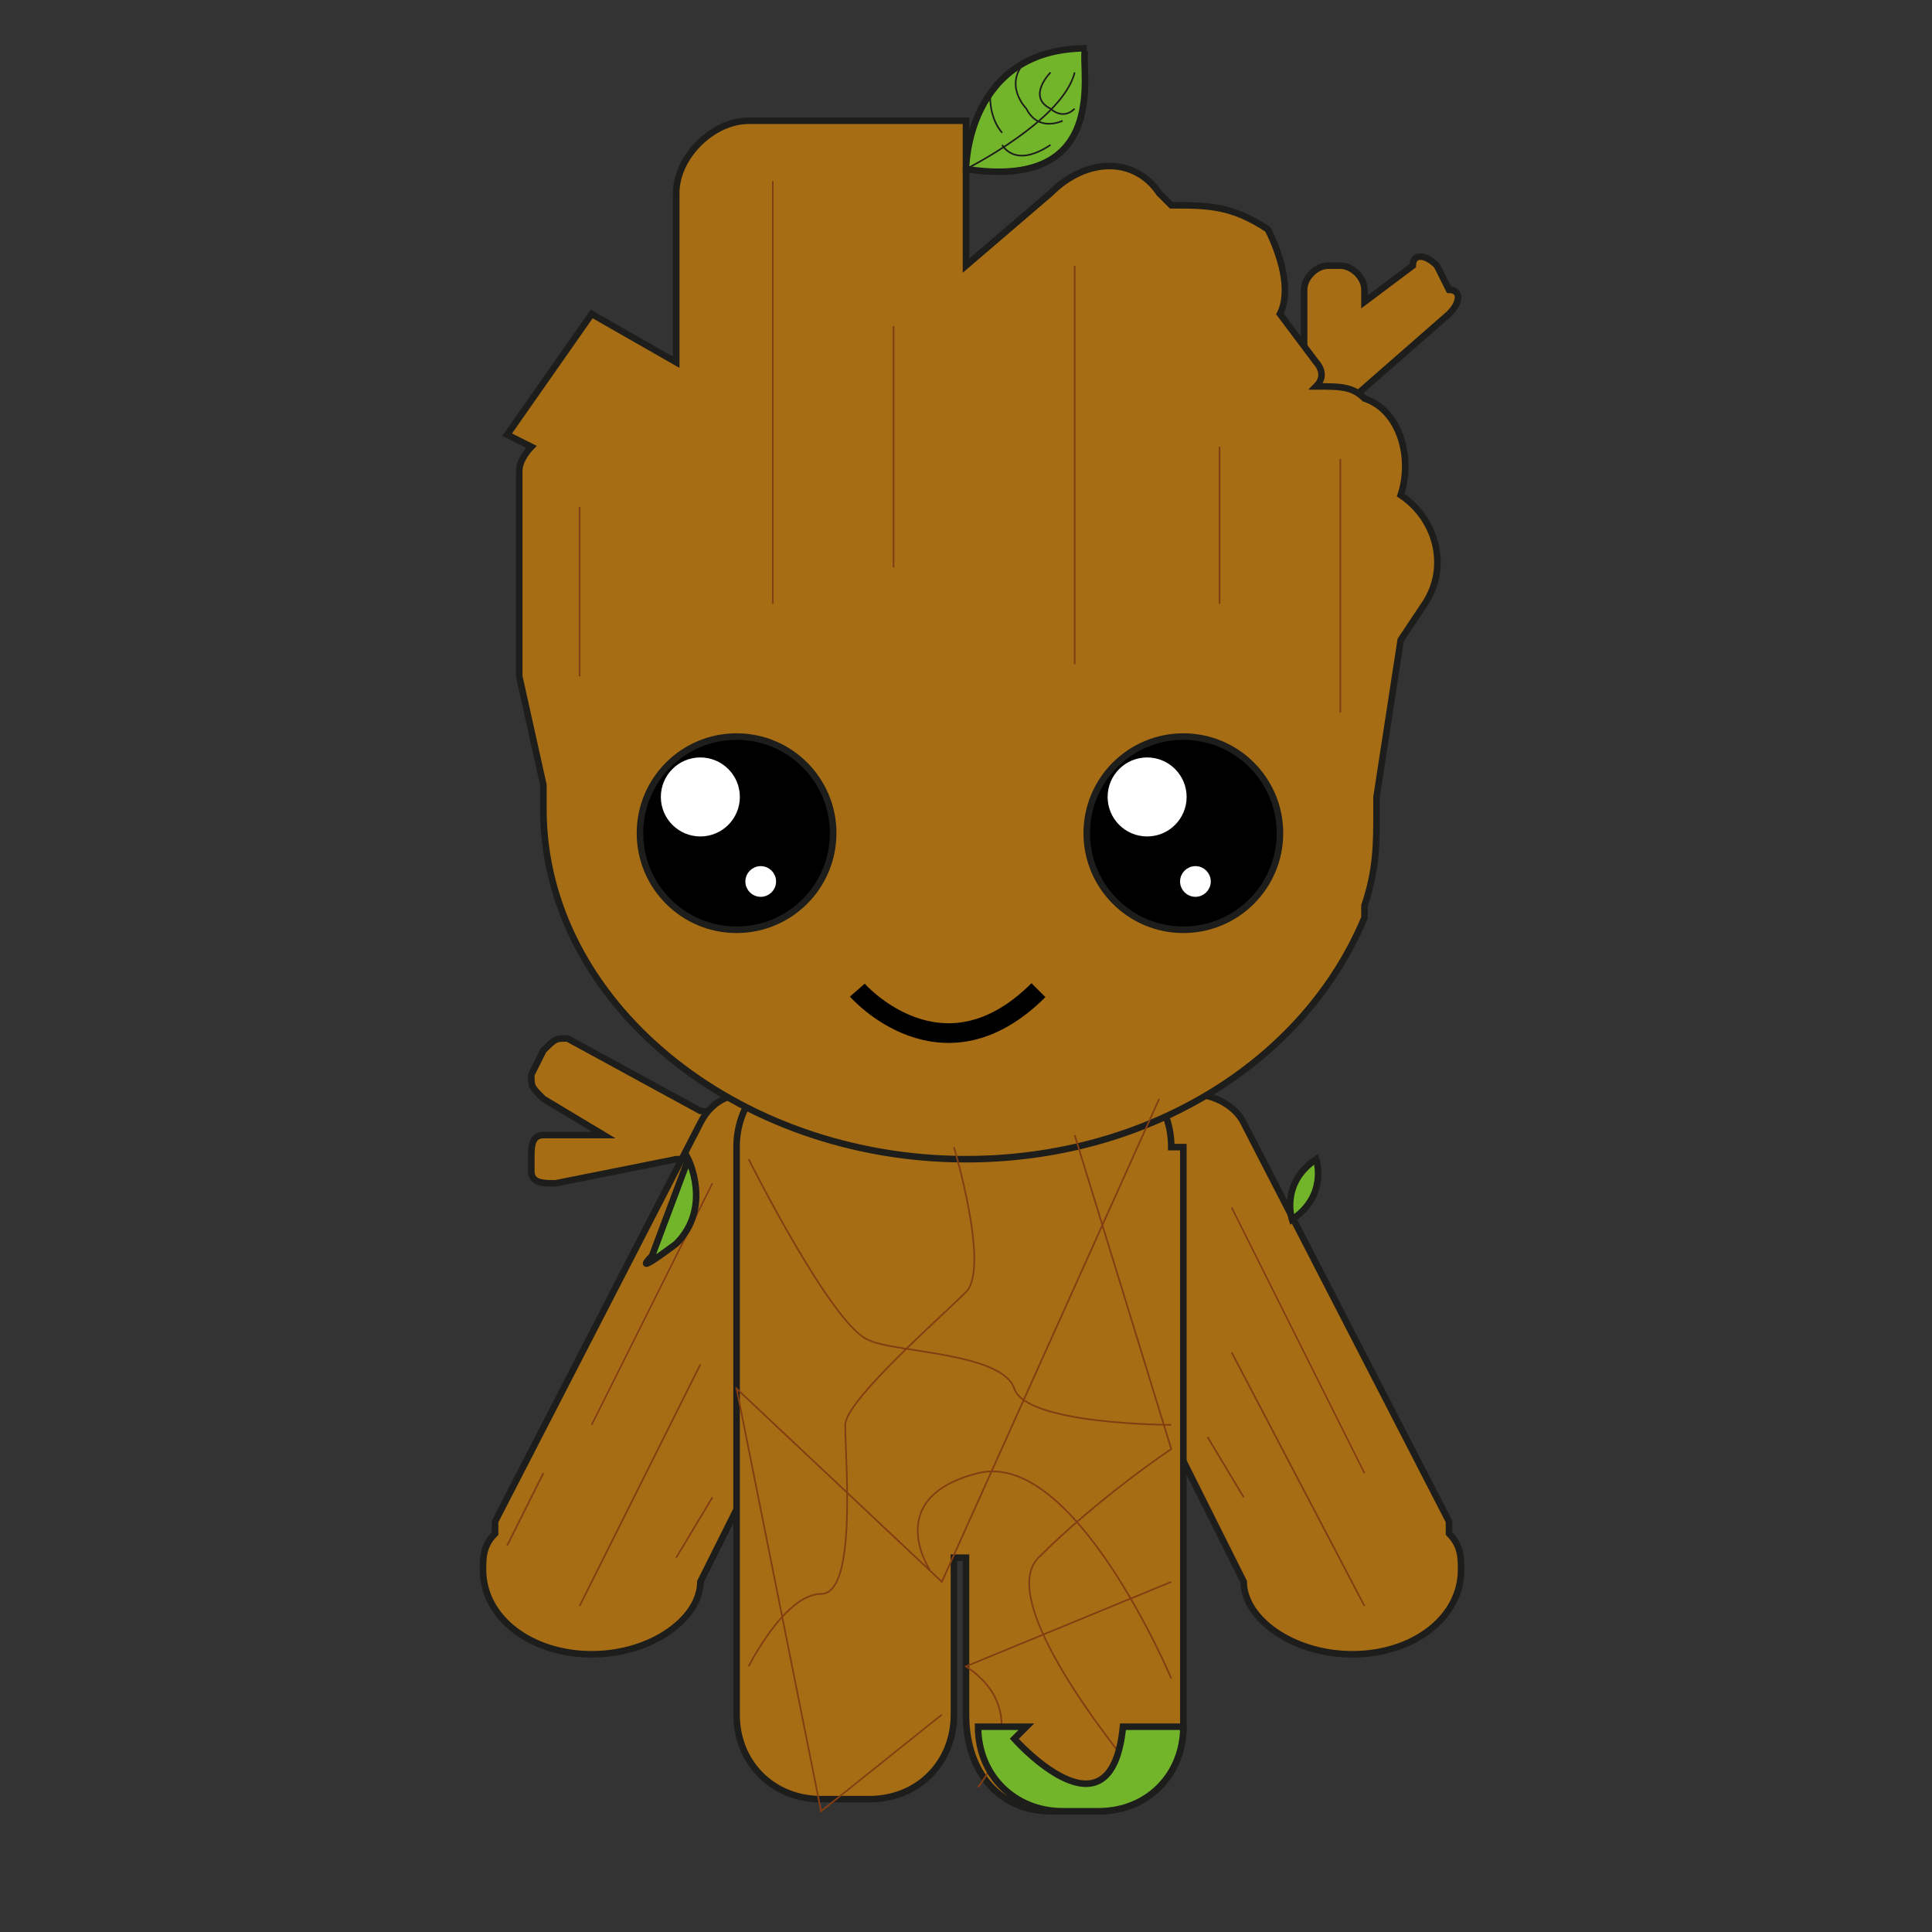 <?xml version="1.0" encoding="utf-8"?>
<!-- Generator: Adobe Illustrator 23.0.4, SVG Export Plug-In . SVG Version: 6.00 Build 0)  -->
<svg version="1.2" baseProfile="tiny" id="Layer_1" xmlns="http://www.w3.org/2000/svg" xmlns:xlink="http://www.w3.org/1999/xlink"
	 x="0px" y="0px" viewBox="0 0 16 16" xml:space="preserve">
<rect x="0" y="0" width="16" height="16" fill="#333333" stroke="none"/>
<g>
	<path fill="#A76D14" stroke="#1D1D1B" stroke-width="5.425683e-02" stroke-miterlimit="10" d="M5.8,9.2L4.7,8.6
		c-0.1,0-0.1,0-0.2,0.1L4.4,8.9c0,0.1,0,0.1,0.1,0.2l0.5,0.3L4.5,9.4c-0.1,0-0.1,0.1-0.1,0.2l0,0.1c0,0.1,0.1,0.1,0.2,0.1l1-0.2
		l0.1,0c0.1,0,0.1,0,0.2-0.1l0.1-0.2C5.9,9.3,5.9,9.2,5.8,9.2z"/>
	<path fill="#A76D14" stroke="#1D1D1B" stroke-width="5.425683e-02" stroke-miterlimit="10" d="M7.1,9.5L6.4,9.1
		C6.1,9,5.9,9.1,5.8,9.3l-1.7,3.3c0,0,0,0.1,0,0.1C4,12.8,4,12.9,4,13c0,0.4,0.4,0.7,0.9,0.7c0.5,0,0.9-0.3,0.9-0.6l1.5-3
		C7.5,9.8,7.4,9.6,7.1,9.5z"/>
	<path fill="#A76D14" stroke="#1D1D1B" stroke-width="5.425683e-02" stroke-miterlimit="10" d="M8.9,9.4l0.8-0.3
		c0.2-0.1,0.5,0,0.6,0.2l1.7,3.3c0,0,0,0.1,0,0.1c0.1,0.1,0.1,0.2,0.1,0.3c0,0.4-0.4,0.7-0.9,0.7c-0.5,0-0.9-0.3-0.9-0.6l-1.5-3
		C8.6,9.8,8.7,9.5,8.9,9.4z"/>
	<path fill="#A76D14" stroke="#1D1D1B" stroke-width="5.425683e-02" stroke-miterlimit="10" d="M9.7,9.5c0-0.4-0.3-0.7-0.7-0.7H6.8
		c-0.4,0-0.7,0.3-0.7,0.7v2.9c0,0.1,0,0.2,0,0.2c0,0.1,0,0.2,0,0.2v1.4c0,0.4,0.3,0.7,0.7,0.7h0.4c0.4,0,0.7-0.3,0.7-0.7v-1.3H8v1.3
		C8,14.7,8.3,15,8.7,15h0.4c0.4,0,0.7-0.3,0.7-0.7v-1.4c0-0.1,0-0.2,0-0.2c0-0.1,0-0.2,0-0.2V9.5z"/>
	<path fill="#A76D14" stroke="#1D1D1B" stroke-width="5.425683e-02" stroke-miterlimit="10" d="M12,2.4l-0.1-0.2
		c-0.1-0.1-0.2-0.1-0.2,0l-0.4,0.3V2.4c0-0.1-0.1-0.2-0.2-0.2h-0.1c-0.1,0-0.2,0.1-0.2,0.2v0.5l0,0c-0.1,0.1-0.1,0.2,0,0.2L11,3.3
		c0.1,0.1,0.2,0.1,0.2,0L12,2.6C12.1,2.5,12.1,2.4,12,2.4z"/>
	<path fill="#A76D14" stroke="#1D1D1B" stroke-width="5.425683e-02" stroke-miterlimit="10" d="M11.6,4.1
		C11.6,4.1,11.6,4.1,11.6,4.1c0.1-0.3,0-0.7-0.3-0.8c-0.1-0.1-0.2-0.1-0.4-0.1C11,3.1,10.9,3,10.9,3l-0.3-0.4c0.1-0.2,0-0.5-0.1-0.7
		l0,0C10.2,1.7,10,1.7,9.7,1.7L9.6,1.6C9.4,1.3,9,1.3,8.7,1.6L8,2.2V1H6.4H6.4H6.2C5.9,1,5.6,1.3,5.6,1.6v1.4L4.9,2.6l-0.7,1
		l0.2,0.1c0,0-0.1,0.1-0.1,0.2v1.6c0,0,0,0,0,0c0,0,0,0.1,0,0.1l0.2,0.9c0,0.1,0,0.1,0,0.2c0,1.6,1.6,2.9,3.5,2.9
		c1.5,0,2.8-0.8,3.3-2c0,0,0-0.1,0-0.1l0,0c0.1-0.3,0.1-0.5,0.1-0.8c0,0,0,0,0-0.1l0.2-1.3L11.8,5C12,4.7,11.9,4.3,11.6,4.1z"/>
	<g>
		<path fill="none" stroke="#000000" stroke-width="0.163" stroke-miterlimit="10" d="M7.1,8.2c0,0,0.7,0.8,1.5,0"/>
		<g>
			<circle stroke="#1D1D1B" stroke-width="5.425683e-02" stroke-miterlimit="10" cx="6.1" cy="6.9" r="0.8"/>
			<circle fill="#FFFFFF" stroke="#FFFFFF" stroke-width="5.425683e-02" stroke-miterlimit="10" cx="5.8" cy="6.6" r="0.3"/>
			<circle fill="#FFFFFF" stroke="#FFFFFF" stroke-width="5.425683e-02" stroke-miterlimit="10" cx="6.3" cy="7.3" r="0.1"/>
		</g>
		<g>
			<circle stroke="#1D1D1B" stroke-width="5.425683e-02" stroke-miterlimit="10" cx="9.8" cy="6.9" r="0.8"/>
			<circle fill="#FFFFFF" stroke="#FFFFFF" stroke-width="5.425683e-02" stroke-miterlimit="10" cx="9.5" cy="6.6" r="0.3"/>
			<circle fill="#FFFFFF" stroke="#FFFFFF" stroke-width="5.425683e-02" stroke-miterlimit="10" cx="9.9" cy="7.3" r="0.1"/>
		</g>
	</g>
	<g>
		<path fill="none" stroke="#833D12" stroke-width="1.356421e-02" stroke-miterlimit="10" d="M6.2,9.6c0,0,0.7,1.4,1,1.5
			c0.2,0.1,1.1,0.1,1.2,0.4c0.1,0.3,1.3,0.3,1.3,0.3"/>
		<polyline fill="none" stroke="#833D12" stroke-width="1.356421e-02" stroke-miterlimit="10" points="9.6,9.1 7.8,13.1 6.1,11.5 
			6.8,15 7.8,14.2 		"/>
		<path fill="none" stroke="#833D12" stroke-width="1.356421e-02" stroke-miterlimit="10" d="M7.9,9.5c0,0,0.3,1,0.1,1.2
			s-1,0.9-1,1.1c0,0.3,0.1,1.4-0.2,1.4c-0.3,0-0.6,0.6-0.6,0.6"/>
		<path fill="none" stroke="#833D12" stroke-width="1.356421e-02" stroke-miterlimit="10" d="M9.7,13.9c0,0-0.8-1.9-1.6-1.7
			c-0.8,0.2-0.4,0.8-0.4,0.8"/>
		<path fill="none" stroke="#833D12" stroke-width="1.356421e-02" stroke-miterlimit="10" d="M9.7,13.1l-1.7,0.7
			c0.6,0.4,0.1,1,0.1,1"/>
		<path fill="none" stroke="#833D12" stroke-width="1.356421e-02" stroke-miterlimit="10" d="M9.5,14.8c0,0-1.3-1.5-0.9-1.9
			C9.1,12.4,9.7,12,9.7,12L8.9,9.4"/>
	</g>
	<line fill="none" stroke="#833D12" stroke-width="1.356421e-02" stroke-miterlimit="10" x1="5.9" y1="9.8" x2="4.9" y2="11.8"/>
	<line fill="none" stroke="#833D12" stroke-width="1.356421e-02" stroke-miterlimit="10" x1="5.8" y1="11.3" x2="4.8" y2="13.3"/>
	<line fill="none" stroke="#833D12" stroke-width="1.356421e-02" stroke-miterlimit="10" x1="5.9" y1="12.4" x2="5.6" y2="12.9"/>
	<line fill="none" stroke="#833D12" stroke-width="1.356421e-02" stroke-miterlimit="10" x1="4.5" y1="12.2" x2="4.2" y2="12.8"/>
	<line fill="none" stroke="#833D12" stroke-width="1.356421e-02" stroke-miterlimit="10" x1="10.2" y1="10" x2="11.3" y2="12.2"/>
	<line fill="none" stroke="#833D12" stroke-width="1.356421e-02" stroke-miterlimit="10" x1="10.2" y1="11.2" x2="11.3" y2="13.3"/>
	<line fill="none" stroke="#833D12" stroke-width="1.356421e-02" stroke-miterlimit="10" x1="10" y1="11.9" x2="10.3" y2="12.4"/>
	<line fill="none" stroke="#833D12" stroke-width="1.356421e-02" stroke-miterlimit="10" x1="6.4" y1="1.5" x2="6.4" y2="5"/>
	<line fill="none" stroke="#833D12" stroke-width="1.356421e-02" stroke-miterlimit="10" x1="7.4" y1="2.7" x2="7.4" y2="4.7"/>
	<line fill="none" stroke="#833D12" stroke-width="1.356421e-02" stroke-miterlimit="10" x1="8.9" y1="2.2" x2="8.9" y2="5.5"/>
	<line fill="none" stroke="#833D12" stroke-width="1.356421e-02" stroke-miterlimit="10" x1="10.1" y1="3.7" x2="10.1" y2="5"/>
	<line fill="none" stroke="#833D12" stroke-width="1.356421e-02" stroke-miterlimit="10" x1="4.8" y1="4.2" x2="4.8" y2="5.6"/>
	<line fill="none" stroke="#833D12" stroke-width="1.356421e-02" stroke-miterlimit="10" x1="11.1" y1="3.8" x2="11.1" y2="5.9"/>
	<path fill="#72B52B" stroke="#1D1D1B" stroke-width="5.425683e-02" stroke-miterlimit="10" d="M10.7,10.1c0,0-0.1-0.3,0.2-0.5
		C10.9,9.6,11,9.9,10.7,10.1z"/>
	<g>
		<path fill="#72B52B" stroke="#1D1D1B" stroke-width="5.425683e-02" stroke-miterlimit="10" d="M8,1.4c0,0,0-1,1-1
			C8.9,0.4,9.3,1.6,8,1.4z"/>
		<path fill="none" stroke="#1D1D1B" stroke-width="1.356421e-02" stroke-miterlimit="10" d="M8,1.4c0,0,0.8-0.4,0.9-0.8"/>
		<path fill="none" stroke="#1D1D1B" stroke-width="1.356421e-02" stroke-miterlimit="10" d="M8.3,1.1c0,0-0.1-0.1-0.1-0.3"/>
		<path fill="none" stroke="#1D1D1B" stroke-width="1.356421e-02" stroke-miterlimit="10" d="M8.3,1.2c0,0,0.1,0.2,0.4,0"/>
		<path fill="none" stroke="#1D1D1B" stroke-width="1.356421e-02" stroke-miterlimit="10" d="M8.8,1c0,0-0.2,0.1-0.3-0.1
			c0,0-0.2-0.2,0-0.4"/>
		<path fill="none" stroke="#1D1D1B" stroke-width="1.356421e-02" stroke-miterlimit="10" d="M8.7,0.6c0,0-0.2,0.2,0,0.3
			c0,0,0.1,0.1,0.2,0"/>
	</g>
	<path fill="#72B52B" stroke="#1D1D1B" stroke-width="5.425683e-02" stroke-miterlimit="10" d="M5.7,9.6c0,0,0.2,0.4-0.1,0.7
		c-0.4,0.3-0.2,0.1-0.2,0.1L5.7,9.6z"/>
	<path fill="#72B52B" stroke="#1D1D1B" stroke-width="5.425683e-02" stroke-miterlimit="10" d="M9.3,14.3
		C9.3,14.3,9.3,14.3,9.3,14.3c-0.1,1-0.9,0.1-0.9,0.1s0,0,0.1-0.1H8.1c0,0.4,0.3,0.7,0.7,0.7h0.3c0.4,0,0.7-0.3,0.7-0.7H9.3z"/>
</g>
</svg>
